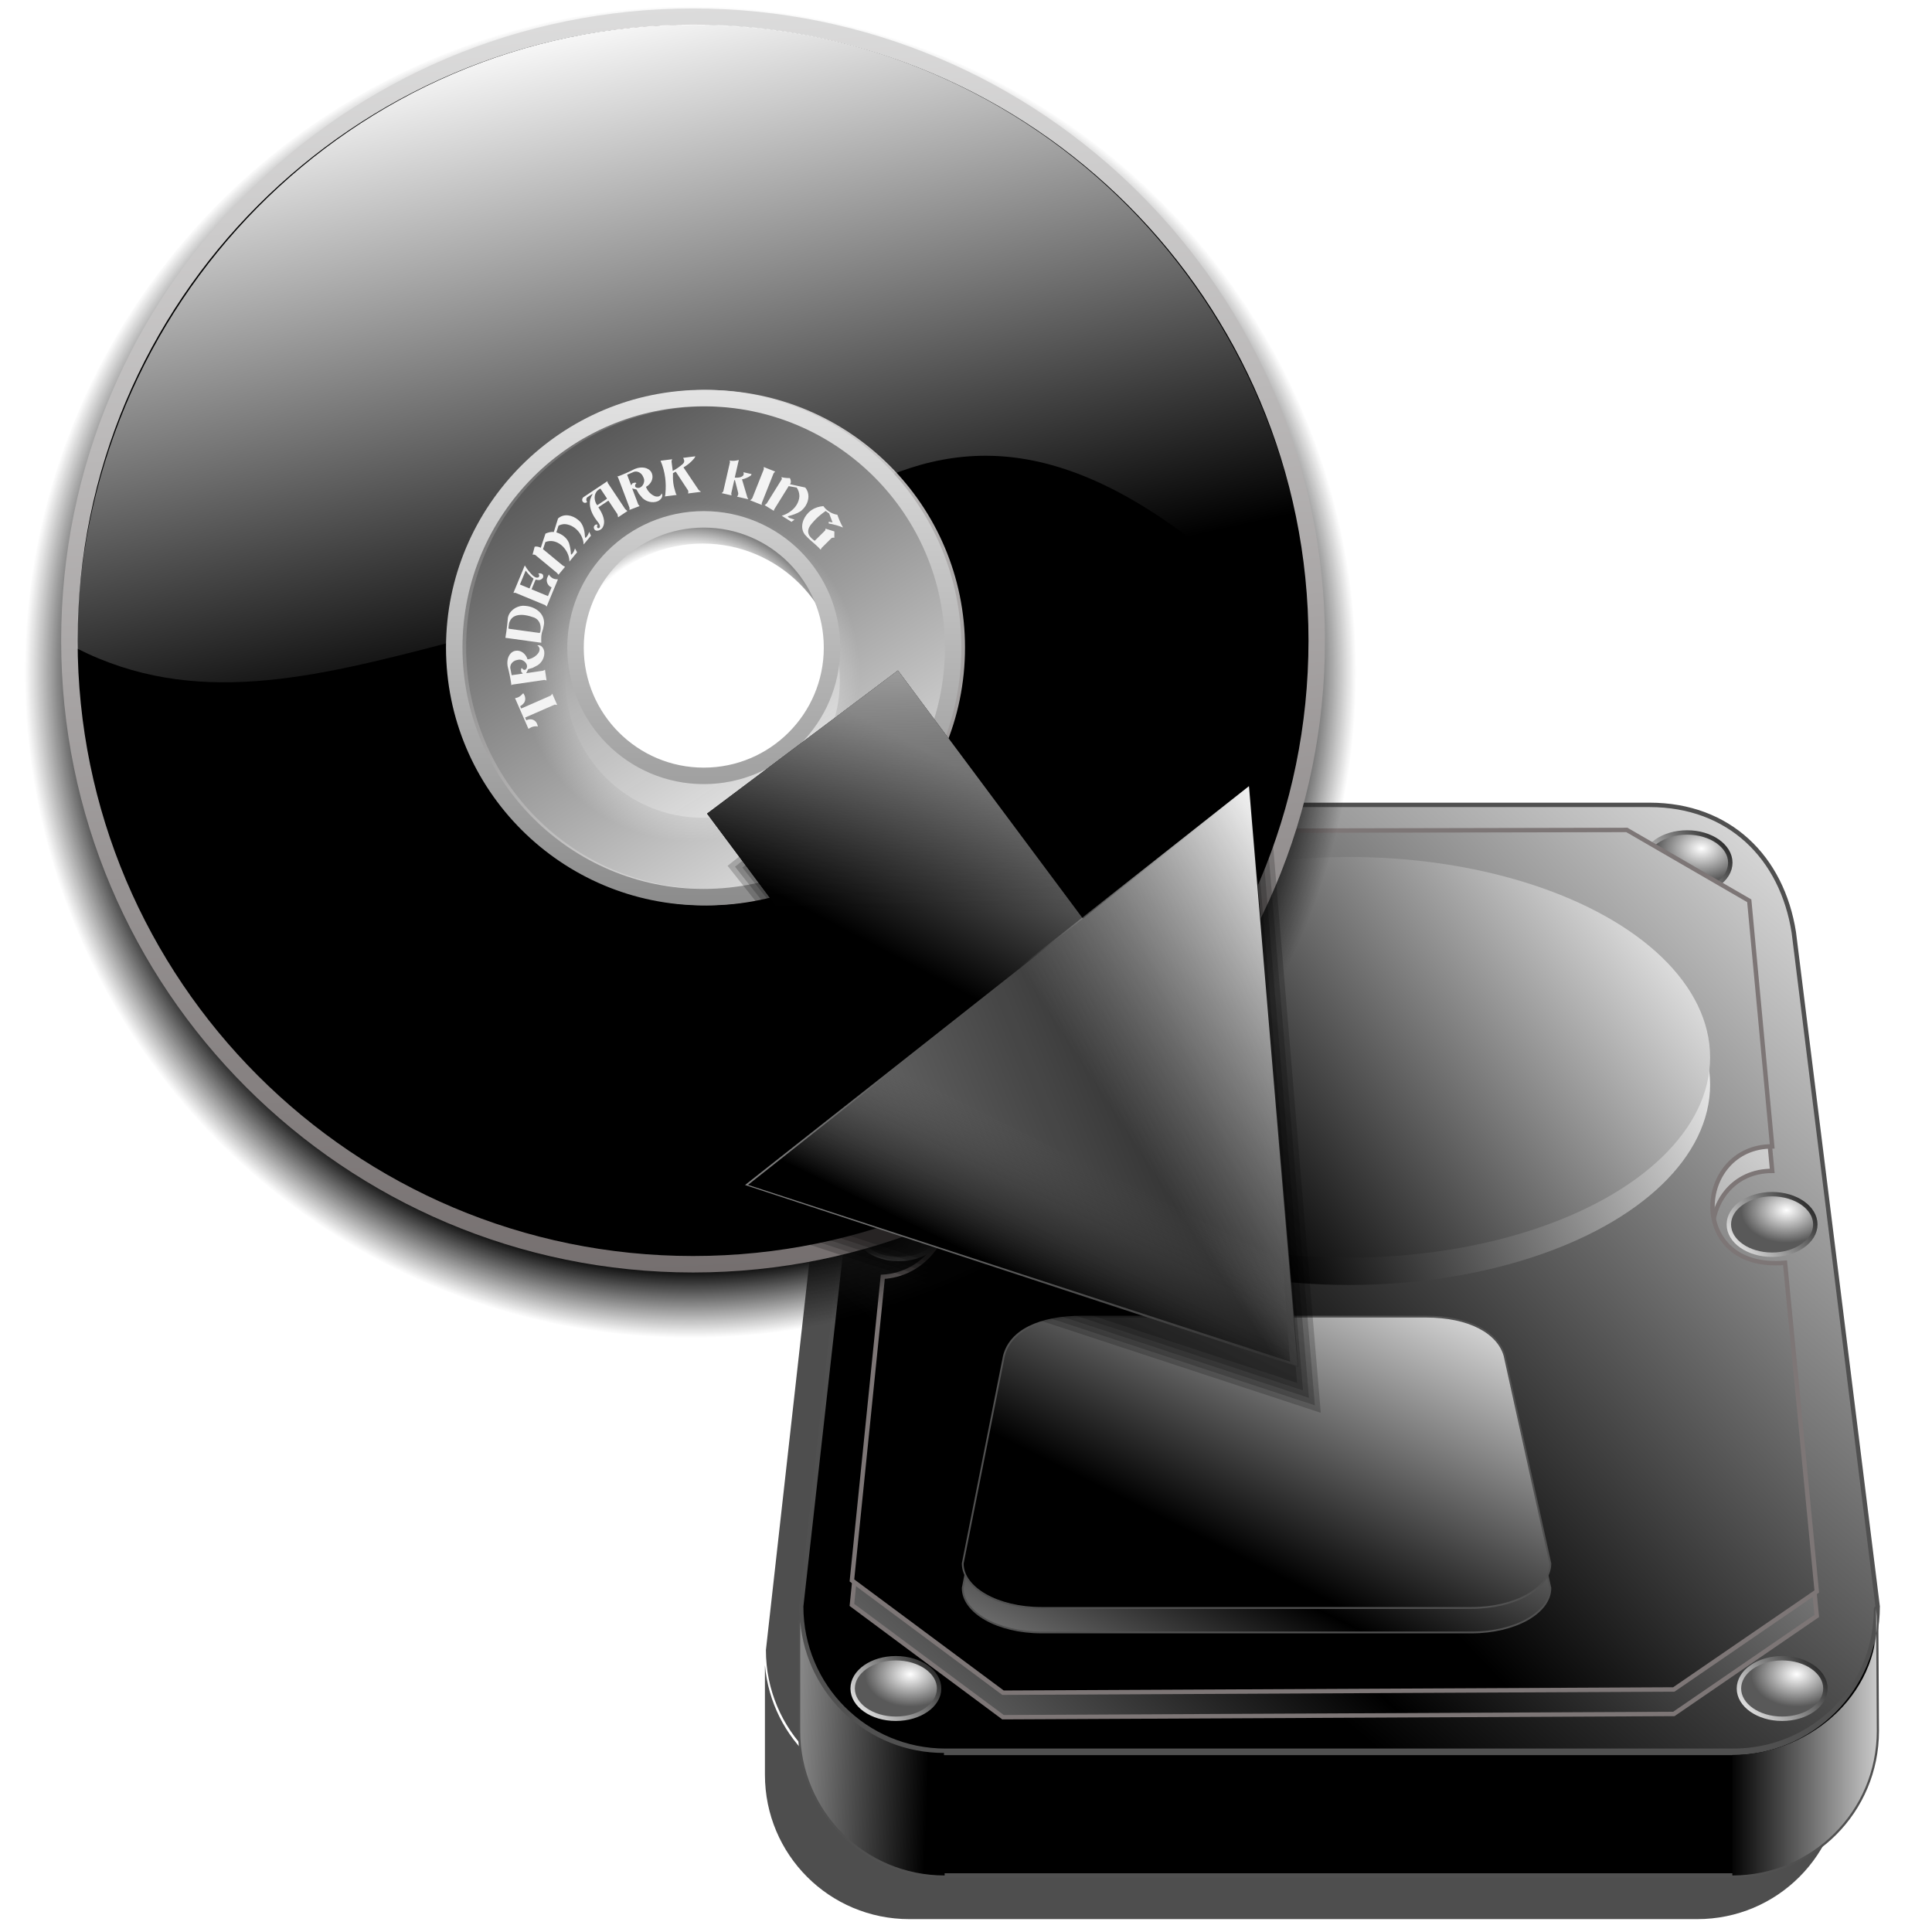 <?xml version="1.0" encoding="UTF-8" standalone="no"?>
<!-- Created with Inkscape (http://www.inkscape.org/) -->
<svg xmlns:dc="http://purl.org/dc/elements/1.1/" xmlns:cc="http://creativecommons.org/ns#" xmlns:rdf="http://www.w3.org/1999/02/22-rdf-syntax-ns#" xmlns:svg="http://www.w3.org/2000/svg" xmlns="http://www.w3.org/2000/svg" xmlns:xlink="http://www.w3.org/1999/xlink" xmlns:sodipodi="http://sodipodi.sourceforge.net/DTD/sodipodi-0.dtd" xmlns:inkscape="http://www.inkscape.org/namespaces/inkscape" width="255" height="255" viewBox="0 0 67.469 67.469" version="1.1" id="svg8" inkscape:version="0.92.5 (2060ec1f9f, 2020-04-08)" sodipodi:docname="dvdrip.svg">
 <defs id="defs2">
  <linearGradient id="linearGradient951">
   <stop id="stop947" stop-color="#050505" stop-opacity="0"/>
   <stop id="stop949" offset="1" stop-color="white" stop-opacity="1"/>
  </linearGradient>
  <clipPath clipPathUnits="userSpaceOnUse" id="clipPath2059">
   <path d="m -10.1,231.685 c 3.559,2.506 4.832,-0.585 2.965,-3.064 -3.182,-4.225 -6.444,-9.84 -12.355,-15.913 -2.595,-2.669 -11.861,-7.808 -11.861,-7.808 0,0 -0.115,-2.188 -0.099,-3.064 0.011,-0.582 -0.566,-0.564 -0.89,-0.297 -0.782,0.645 -2.471,2.57 -2.471,2.57 l -1.68,-0.099 -1.087,-1.581 c -0.297,-0.411 -0.636,-0.346 -0.89,0 -0.545,1.85 -0.879,3.885 -3.459,3.954 l 4.448,3.954 c 7.766,1.553 15.579,5.585 20.262,14.332 0,0 4.526,5.194 7.116,7.018 z" id="path2061" sodipodi:nodetypes="csscsscccccccs" inkscape:connector-curvature="0" stroke-dasharray="none" stroke-opacity="1" fill="#ffffff" fill-rule="evenodd" stroke="none" stroke-linejoin="miter" fill-opacity="1" stroke-linecap="butt" stroke-width="0.048" stroke-miterlimit="4"/>
  </clipPath>
  <clipPath id="clipPath2059-5" clipPathUnits="userSpaceOnUse">
   <path stroke-miterlimit="4" stroke-width="0.048" stroke-linecap="butt" fill-opacity="1" stroke-linejoin="miter" stroke="none" fill-rule="evenodd" fill="#ffffff" stroke-opacity="1" stroke-dasharray="none" inkscape:connector-curvature="0" sodipodi:nodetypes="csscsscccccccs" id="path2061-3" d="m -10.1,231.685 c 3.559,2.506 4.832,-0.585 2.965,-3.064 -3.182,-4.225 -6.444,-9.84 -12.355,-15.913 -2.595,-2.669 -11.861,-7.808 -11.861,-7.808 0,0 -0.115,-2.188 -0.099,-3.064 0.011,-0.582 -0.566,-0.564 -0.89,-0.297 -0.782,0.645 -2.471,2.57 -2.471,2.57 l -1.68,-0.099 -1.087,-1.581 c -0.297,-0.411 -0.636,-0.346 -0.89,0 -0.545,1.85 -0.879,3.885 -3.459,3.954 l 4.448,3.954 c 7.766,1.553 15.579,5.585 20.262,14.332 0,0 4.526,5.194 7.116,7.018 z"/>
  </clipPath>
  <clipPath id="clipPath">
   <path fill-opacity="0.95" stroke="none" fill="#1b1b1b" sodipodi:nodetypes="csssscc" inkscape:connector-curvature="0" id="rect5264" d="m -515.73,435.564 v 5.838 c 0,9.743 -7.844,17.587 -17.587,17.587 h -135.051 c -9.743,0 -17.587,-7.844 -17.587,-17.587 v -5.838 z"/>
  </clipPath>
  <clipPath clipPathUnits="userSpaceOnUse" id="clipPath2059-7">
   <path d="m -10.1,231.685 c 3.559,2.506 4.832,-0.585 2.965,-3.064 -3.182,-4.225 -6.444,-9.84 -12.355,-15.913 -2.595,-2.669 -11.861,-7.808 -11.861,-7.808 0,0 -0.115,-2.188 -0.099,-3.064 0.011,-0.582 -0.566,-0.564 -0.89,-0.297 -0.782,0.645 -2.471,2.57 -2.471,2.57 l -1.68,-0.099 -1.087,-1.581 c -0.297,-0.411 -0.636,-0.346 -0.89,0 -0.545,1.85 -0.879,3.885 -3.459,3.954 l 4.448,3.954 c 7.766,1.553 15.579,5.585 20.262,14.332 0,0 4.526,5.194 7.116,7.018 z" id="path2061-5" sodipodi:nodetypes="csscsscccccccs" inkscape:connector-curvature="0" stroke-dasharray="none" stroke-opacity="1" fill="#ffffff" fill-rule="evenodd" stroke="none" stroke-linejoin="miter" fill-opacity="1" stroke-linecap="butt" stroke-width="0.048" stroke-miterlimit="4"/>
  </clipPath>
  <clipPath clipPathUnits="userSpaceOnUse" id="clipPath1162">
   <path stroke-miterlimit="4" stroke-width="0.071" stroke-linecap="round" fill-opacity="0.347" stroke-linejoin="round" stroke="none" fill="#000000" stroke-opacity="1" stroke-dasharray="none" inkscape:connector-curvature="0" d="m -65.65,239.846 c -9.358,0 -16.952,7.594 -16.952,16.952 0,9.358 7.594,16.941 16.952,16.941 0.292,0 0.579,-0.008 0.868,-0.022 2.123,-0.108 4.148,-0.606 5.995,-1.424 l 2.67,3.971 c -0.226,0.495 -0.245,0.964 -0.011,1.313 l 15.673,23.326 c 0.495,0.737 1.944,0.632 3.248,-0.245 1.304,-0.876 1.964,-2.177 1.468,-2.914 L -51.423,274.417 c -0.233,-0.347 -0.683,-0.499 -1.224,-0.478 l -2.558,-3.804 c 3.96,-3.1 6.507,-7.92 6.507,-13.337 0,-9.358 -7.594,-16.952 -16.952,-16.952 z m 0,2.581 c 7.929,0 14.371,6.442 14.371,14.371 0,7.929 -6.442,14.36 -14.371,14.36 -7.929,0 -14.349,-6.431 -14.349,-14.36 0,-0.248 -0.001,-0.489 0.011,-0.734 0.384,-7.586 6.657,-13.637 14.338,-13.637 z" id="path1164"/>
  </clipPath>
  <linearGradient id="linearGradient3305">
   <stop stop-opacity="0.034" stop-color="#474747" id="stop3307"/>
   <stop stop-opacity="1" stop-color="#000000" offset="1" id="stop3309"/>
  </linearGradient>
  <linearGradient id="linearGradient2916">
   <stop stop-opacity="0" stop-color="#ffffff" id="stop2918"/>
   <stop stop-opacity="1" stop-color="white" offset="1" id="stop2920"/>
  </linearGradient>
  <linearGradient id="linearGradient2890">
   <stop stop-opacity="1" stop-color="#7d7d7d" id="stop2892"/>
   <stop stop-opacity="1" stop-color="#000000" id="stop2894" offset="1"/>
  </linearGradient>
  <linearGradient y2="5.863" x2="121.47" y1="101.01" x1="112.71" gradientTransform="matrix(1.215,0,0,1.215,-37.179,-1.566)" gradientUnits="userSpaceOnUse" id="linearGradient3297" xlink:href="#linearGradient2916" inkscape:collect="always"/>
  <linearGradient y2="150.47" x2="163.18" y1="113.22" x1="145.55" gradientTransform="matrix(1.215,0,0,1.215,-40.321,-0.357)" gradientUnits="userSpaceOnUse" id="linearGradient3300" xlink:href="#linearGradient3305" inkscape:collect="always"/>
  <linearGradient y2="5.863" x2="153.89" y1="209.34" x1="93.8" gradientTransform="matrix(1.215,0,0,1.215,-36.754,-1.566)" gradientUnits="userSpaceOnUse" id="linearGradient3303" xlink:href="#linearGradient2890" inkscape:collect="always"/>
  <linearGradient id="linearGradient2820">
   <stop stop-opacity="1" stop-color="#878787" id="stop2822"/>
   <stop stop-opacity="1" stop-color="#e6e6e6" offset="1" id="stop2824"/>
  </linearGradient>
  <linearGradient id="linearGradient3894">
   <stop stop-opacity="1" stop-color="#736d6d" id="stop3896"/>
   <stop stop-opacity="1" stop-color="#dedede" id="stop3898" offset="1"/>
  </linearGradient>
  <linearGradient id="linearGradient3939">
   <stop stop-opacity="1" stop-color="#0f0f0f" id="stop3941"/>
   <stop stop-opacity="0" stop-color="#0f0f0f" id="stop3951" offset="0.185"/>
   <stop stop-opacity="1" stop-color="#0f0f0f" id="stop3947" offset="0.254"/>
   <stop stop-opacity="1" stop-color="#0f0f0f" offset="0.9" id="stop3949"/>
   <stop stop-opacity="0" stop-color="#0f0f0f" offset="1" id="stop3943"/>
  </linearGradient>
  <linearGradient id="linearGradient3895">
   <stop stop-opacity="1" stop-color="white" id="stop3897"/>
   <stop stop-opacity="0" stop-color="#ffffff" offset="1" id="stop3899"/>
  </linearGradient>
  <linearGradient id="linearGradient3901">
   <stop stop-opacity="0.837" stop-color="#5a5a5a" id="stop3903"/>
   <stop stop-opacity="0.886" stop-color="#ffffff" id="stop3905" offset="1"/>
  </linearGradient>
  <radialGradient r="108.59" fy="139.38" fx="138.66" cy="139.38" cx="138.66" gradientTransform="matrix(0.23,0,0,0.23,-52.524,230.169)" gradientUnits="userSpaceOnUse" id="radialGradient5067" xlink:href="#linearGradient3939" inkscape:collect="always"/>
  <linearGradient y2="19.972" x2="124.07" y1="242.08" x1="136.17" gradientTransform="matrix(0.221,0,0,0.221,-49.68,232.03)" gradientUnits="userSpaceOnUse" id="linearGradient5069" xlink:href="#linearGradient3894" inkscape:collect="always"/>
  <linearGradient y2="128.8" x2="142.84" y1="21.894" x1="119.32" gradientTransform="matrix(0.218,0,0,0.221,-49.325,232.326)" gradientUnits="userSpaceOnUse" id="linearGradient5071" xlink:href="#linearGradient3895" inkscape:collect="always"/>
  <linearGradient y2="174.3" x2="155.73" y1="94.41" x1="104.51" gradientTransform="matrix(0.221,0,0,0.221,-49.947,232.163)" gradientUnits="userSpaceOnUse" id="linearGradient5073" xlink:href="#linearGradient3901" inkscape:collect="always"/>
  <linearGradient y2="84.73" x2="134.95" y1="180.35" x1="134.95" gradientTransform="matrix(0.221,0,0,0.221,-49.947,232.163)" gradientUnits="userSpaceOnUse" id="linearGradient5075" xlink:href="#linearGradient2820" inkscape:collect="always"/>
  <linearGradient y2="168.98" x2="110.64" y1="213.23" x1="93.62" gradientUnits="userSpaceOnUse" id="linearGradient5917" xlink:href="#linearGradient2890" inkscape:collect="always"/>
  <linearGradient y2="245.59" x2="29.655" y1="180.27" x1="103.73" gradientUnits="userSpaceOnUse" id="linearGradient5919" xlink:href="#linearGradient951" inkscape:collect="always"/>
  <linearGradient inkscape:collect="always" id="linearGradient3295">
   <stop id="stop3297" stop-color="#000000" stop-opacity="1"/>
   <stop offset="1" id="stop3299" stop-color="#cccccc" stop-opacity="1"/>
  </linearGradient>
  <linearGradient inkscape:collect="always" id="linearGradient3249">
   <stop id="stop3251" stop-color="#ffffff" stop-opacity="1"/>
   <stop offset="1" id="stop3253" stop-color="#595959" stop-opacity="1"/>
  </linearGradient>
  <linearGradient id="linearGradient3193" inkscape:collect="always">
   <stop id="stop3195" stop-color="#000000" stop-opacity="1"/>
   <stop id="stop3197" offset="1" stop-color="#000000" stop-opacity="0"/>
  </linearGradient>
  <linearGradient id="linearGradient3166">
   <stop id="stop3168" stop-color="#000000" stop-opacity="1"/>
   <stop id="stop3170" offset="1" stop-color="#ffffff" stop-opacity="1"/>
  </linearGradient>
  <linearGradient y2="-12.11" x2="247.23" y1="134.25" x1="95.42" gradientUnits="userSpaceOnUse" id="linearGradient3177" xlink:href="#linearGradient3166" inkscape:collect="always"/>
  <linearGradient spreadMethod="reflect" gradientUnits="userSpaceOnUse" y2="144.89" x2="174.18" y1="167.11" x1="86.6" id="linearGradient3191" xlink:href="#linearGradient3193" inkscape:collect="always"/>
  <linearGradient y2="9.595" x2="201.96" y1="143.91" x1="74.51" spreadMethod="reflect" gradientUnits="userSpaceOnUse" id="linearGradient3199" xlink:href="#linearGradient3166" inkscape:collect="always"/>
  <linearGradient gradientUnits="userSpaceOnUse" y2="-29.28" x2="234.9" y1="164.51" x1="70.839" id="linearGradient3207" xlink:href="#linearGradient3166" inkscape:collect="always"/>
  <linearGradient gradientUnits="userSpaceOnUse" y2="19.399" x2="212.59" y1="101.1" x1="107.34" id="linearGradient3217" xlink:href="#linearGradient3166" inkscape:collect="always"/>
  <linearGradient spreadMethod="reflect" y2="23.32" x2="212.26" y1="76.26" x1="106.36" gradientUnits="userSpaceOnUse" id="linearGradient3221" xlink:href="#linearGradient3166" inkscape:collect="always"/>
  <linearGradient gradientTransform="matrix(0.546,0,0,0.308,39.794,120.842)" y2="-29.28" x2="234.9" y1="146.05" x1="79.67" gradientUnits="userSpaceOnUse" id="linearGradient3225" xlink:href="#linearGradient3166" inkscape:collect="always"/>
  <linearGradient spreadMethod="reflect" y2="-29.28" x2="234.9" y1="144.99" x1="85.06" gradientTransform="matrix(0.546,0,0,0.308,39.794,126.398)" gradientUnits="userSpaceOnUse" id="linearGradient3229" xlink:href="#linearGradient3166" inkscape:collect="always"/>
  <linearGradient gradientUnits="userSpaceOnUse" y2="105.19" x2="216.49" y1="88.35" x1="237.1" id="linearGradient3239" xlink:href="#linearGradient3166" inkscape:collect="always"/>
  <radialGradient gradientUnits="userSpaceOnUse" gradientTransform="matrix(1,0,0,0.715,0,27.925)" r="10.304" fy="93.26" fx="230.07" cy="93.26" cx="230.07" id="radialGradient3247" xlink:href="#linearGradient3249" inkscape:collect="always"/>
  <radialGradient r="10.304" fy="93.26" fx="230.07" cy="93.26" cx="230.07" gradientTransform="matrix(1,0,0,0.715,0,27.925)" gradientUnits="userSpaceOnUse" id="radialGradient3257" xlink:href="#linearGradient3249" inkscape:collect="always"/>
  <radialGradient r="10.304" fy="93.26" fx="230.07" cy="93.26" cx="230.07" gradientTransform="matrix(1,0,0,0.715,0,27.925)" gradientUnits="userSpaceOnUse" id="radialGradient3263" xlink:href="#linearGradient3249" inkscape:collect="always"/>
  <radialGradient r="10.304" fy="93.26" fx="230.07" cy="93.26" cx="230.07" gradientTransform="matrix(1,0,0,0.715,0,27.925)" gradientUnits="userSpaceOnUse" id="radialGradient3269" xlink:href="#linearGradient3249" inkscape:collect="always"/>
  <radialGradient r="10.304" fy="93.26" fx="230.07" cy="93.26" cx="230.07" gradientTransform="matrix(1,0,0,0.715,0,27.925)" gradientUnits="userSpaceOnUse" id="radialGradient3275" xlink:href="#linearGradient3249" inkscape:collect="always"/>
  <radialGradient r="10.304" fy="93.26" fx="230.07" cy="93.26" cx="230.07" gradientTransform="matrix(1,0,0,0.715,0,27.925)" gradientUnits="userSpaceOnUse" id="radialGradient3281" xlink:href="#linearGradient3249" inkscape:collect="always"/>
  <linearGradient gradientUnits="userSpaceOnUse" y2="219.45" x2="251.37" y1="219.45" x1="217.46" id="linearGradient3293" xlink:href="#linearGradient3295" inkscape:collect="always"/>
  <linearGradient gradientUnits="userSpaceOnUse" y2="233.51" x2="-9.459" y1="235.26" x1="35.413" id="linearGradient3309" xlink:href="#linearGradient3295" inkscape:collect="always"/>
  <linearGradient inkscape:collect="always" xlink:href="#linearGradient3166" id="linearGradient1792" gradientUnits="userSpaceOnUse" x1="237.1" y1="88.35" x2="216.49" y2="105.19"/>
  <linearGradient inkscape:collect="always" xlink:href="#linearGradient3166" id="linearGradient1794" gradientUnits="userSpaceOnUse" x1="237.1" y1="88.35" x2="216.49" y2="105.19"/>
  <linearGradient inkscape:collect="always" xlink:href="#linearGradient3166" id="linearGradient1796" gradientUnits="userSpaceOnUse" x1="237.1" y1="88.35" x2="216.49" y2="105.19"/>
  <linearGradient inkscape:collect="always" xlink:href="#linearGradient3166" id="linearGradient1798" gradientUnits="userSpaceOnUse" x1="237.1" y1="88.35" x2="216.49" y2="105.19"/>
  <linearGradient inkscape:collect="always" xlink:href="#linearGradient3166" id="linearGradient1800" gradientUnits="userSpaceOnUse" x1="237.1" y1="88.35" x2="216.49" y2="105.19"/>
  <filter inkscape:collect="always" id="filter2140" x="-0.024" width="1.048" y="-0.024" height="1.048" color-interpolation-filters="sRGB">
   <feGaussianBlur inkscape:collect="always" stdDeviation="0.329" id="feGaussianBlur2142"/>
  </filter>
 </defs>
 <sodipodi:namedview id="base" pagecolor="#ff0000" bordercolor="#666666" borderopacity="1.0" inkscape:pageopacity="0" inkscape:pageshadow="2" inkscape:zoom="3.454902" inkscape:cx="127.5" inkscape:cy="127.5" inkscape:document-units="px" inkscape:current-layer="layer1" showgrid="false" inkscape:snap-to-guides="false" inkscape:snap-grids="false" inkscape:snap-others="false" inkscape:object-nodes="false" inkscape:snap-nodes="false" inkscape:snap-global="false" inkscape:window-width="1920" inkscape:window-height="1056" inkscape:window-x="0" inkscape:window-y="0" inkscape:window-maximized="1" units="px"/>
 <g inkscape:label="Layer 1" inkscape:groupmode="layer" id="layer1" transform="translate(0,-229.531)">
  <path d="m 38.274,263.851 c -2.448,0 -4.06,1.406 -4.419,3.905 l -2.309,20.63 c 0,2.448 1.971,4.418 4.419,4.418 h 24.113 c 1.507,0 2.831,-0.748 3.628,-1.893 -0.792,1.183 -2.141,1.96 -3.678,1.96 H 35.916 c -2.314,0 -4.2,-1.76 -4.4,-4.02 v 3.35 c 0,2.448 1.973,4.42 4.421,4.42 h 24.112 c 2.448,0 4.42,-1.972 4.42,-4.42 l -0.018,-3.213 c 0.027,-0.197 0.045,-0.397 0.045,-0.602 l -2.566,-20.63 c -0.359,-2.294 -1.971,-3.905 -4.419,-3.905 z" id="path2033" inkscape:connector-curvature="0" transform="matrix(1.141,0,0,1.141,-9.247,-41.894)" stroke-opacity="1" fill="#000000" filter="url(#filter2140)" stroke="none" stroke-linejoin="round" fill-opacity="0.694" stroke-linecap="round" stroke-width="0.135" stroke-miterlimit="4"/>
  <g id="g3311-5" transform="matrix(0.154,0,0,0.154,26.907,256.571)">
   <path inkscape:connector-curvature="0" sodipodi:nodetypes="ccccccccc" id="rect2384" d="M 56.805,6.933 H 199.321 c 18.135,0 30.073,11.938 32.735,28.933 l 19.011,152.827 c 0,18.135 -14.6,32.735 -32.735,32.735 H 39.695 c -18.135,0 -32.735,-14.6 -32.735,-32.735 L 24.071,35.866 C 26.732,17.35 38.67,6.933 56.805,6.933 Z" stroke-opacity="1" fill="url(#linearGradient3207)" stroke="#505050" stroke-linejoin="round" fill-opacity="1" stroke-linecap="round" stroke-width="1" stroke-miterlimit="4"/>
   <g id="g3179" transform="translate(0.654,4.902)" fill="url(#linearGradient3191)" fill-opacity="1">
    <path inkscape:connector-curvature="0" sodipodi:nodetypes="ccccccccccccc" id="path3181" d="m 35.403,31.136 26.852,-17.593 131.291,-0.272 27.751,16.068 5.202,55.692 c -17.609,-0.022 -19.455,28.372 2.914,26.389 l 7.19,74.537 -32.407,22.222 -152.124,0.735 -34.259,-25.463 6.999,-68.845 c 17.373,-1.044 21.384,-28.398 3.377,-27.914 z" stroke-opacity="1" fill="url(#linearGradient3199)" fill-rule="evenodd" stroke="#7d7676" stroke-linejoin="miter" fill-opacity="1" stroke-linecap="butt" stroke-width="1"/>
   </g>
   <ellipse ry="6.863" rx="9.804" cy="97.83" cx="226.8" id="path3273" transform="translate(-183.333,-77.778)" opacity="1" stroke-dasharray="none" stroke-opacity="1" fill="url(#radialGradient3275)" stroke="url(#linearGradient1792)" stroke-linejoin="round" fill-opacity="1" stroke-linecap="round" stroke-width="1" stroke-miterlimit="4"/>
   <ellipse ry="6.863" rx="9.804" cy="97.83" cx="226.8" transform="translate(-18.954,-77.778)" id="path3279" opacity="1" stroke-dasharray="none" stroke-opacity="1" fill="url(#radialGradient3281)" stroke="url(#linearGradient1794)" stroke-linejoin="round" fill-opacity="1" stroke-linecap="round" stroke-width="1" stroke-miterlimit="4"/>
   <g transform="translate(0.654,-0.654)" id="g3174">
    <path inkscape:connector-curvature="0" d="m 35.403,31.136 26.852,-17.593 131.291,-0.272 27.751,16.068 5.202,55.692 c -17.609,-0.022 -19.455,28.372 2.914,26.389 l 7.19,74.537 -32.407,22.222 -152.124,0.735 -34.259,-25.463 6.999,-68.845 c 17.373,-1.044 21.384,-28.398 3.377,-27.914 z" id="path2394" sodipodi:nodetypes="ccccccccccccc" stroke-opacity="1" fill="url(#linearGradient3177)" fill-rule="evenodd" stroke="#7d7676" stroke-linejoin="miter" fill-opacity="1" stroke-linecap="butt" stroke-width="1"/>
   </g>
   <path inkscape:connector-curvature="0" sodipodi:nodetypes="ccccccccc" id="path2389" d="m 250.711,189.204 c 1e-5,18.135 -14.615,32.719 -32.75,32.719 H 39.336 c -17.141,0 -31.112,-13.038 -32.594,-29.781 v 24.812 c 0,18.135 14.615,32.75 32.75,32.75 H 218.117 c 18.135,0 32.75,-14.615 32.75,-32.75 z" stroke-opacity="1" fill="#000000" stroke="#505050" stroke-linejoin="round" fill-opacity="1" stroke-linecap="round" stroke-width="1" stroke-miterlimit="4"/>
   <path inkscape:connector-curvature="0" d="m 250.711,189.204 c 2.009,18.135 -14.309,33.176 -32.598,33.176 l 0.004,27.324 c 18.135,0 32.75,-14.615 32.75,-32.75 z" id="path3285" sodipodi:nodetypes="ccccc" stroke-opacity="1" fill="url(#linearGradient3293)" stroke="none" stroke-linejoin="round" fill-opacity="1" stroke-linecap="round" stroke-width="1" stroke-miterlimit="4"/>
   <ellipse ry="45.42" rx="81.86" cy="73.32" cx="141.67" id="path3219" transform="translate(-10.458,-2.941)" opacity="1" stroke-dasharray="none" stroke-opacity="1" fill="url(#linearGradient3221)" stroke="none" stroke-linejoin="round" fill-opacity="1" stroke-linecap="round" stroke-width="1" stroke-miterlimit="4"/>
   <ellipse ry="45.42" rx="81.86" cy="73.32" cx="141.67" transform="translate(-10.458,-9.15)" id="path3209" opacity="1" stroke-dasharray="none" stroke-opacity="1" fill="url(#linearGradient3217)" stroke="none" stroke-linejoin="round" fill-opacity="1" stroke-linecap="round" stroke-width="1" stroke-miterlimit="4"/>
   <path inkscape:connector-curvature="0" sodipodi:nodetypes="ccccccccc" id="path3227" d="M 70.804,128.533 H 148.603 c 9.9,0 16.417,3.677 17.87,8.911 l 10.378,47.071 c 0,5.586 -7.97,10.082 -17.87,10.082 H 61.463 c -9.9,0 -17.87,-4.497 -17.87,-10.082 l 9.341,-47.071 c 1.453,-5.703 7.97,-8.911 17.87,-8.911 z" stroke-opacity="1" fill="url(#linearGradient3229)" stroke="#505050" stroke-linejoin="round" fill-opacity="1" stroke-linecap="round" stroke-width="0.41" stroke-miterlimit="4"/>
   <path inkscape:connector-curvature="0" d="M 70.804,122.978 H 148.603 c 9.9,0 16.417,3.677 17.87,8.911 l 10.378,47.071 c 0,5.586 -7.97,10.082 -17.87,10.082 H 61.463 c -9.9,0 -17.87,-4.497 -17.87,-10.082 l 9.341,-47.071 c 1.453,-5.703 7.97,-8.911 17.87,-8.911 z" id="path3223" sodipodi:nodetypes="ccccccccc" stroke-opacity="1" fill="url(#linearGradient3225)" stroke="#505050" stroke-linejoin="round" fill-opacity="1" stroke-linecap="round" stroke-width="0.41" stroke-miterlimit="4"/>
   <ellipse ry="6.863" rx="9.804" cy="97.83" cx="226.8" transform="translate(0.327,4.248)" id="path3231" opacity="1" stroke-dasharray="none" stroke-opacity="1" fill="url(#radialGradient3247)" stroke="url(#linearGradient1796)" stroke-linejoin="round" fill-opacity="1" stroke-linecap="round" stroke-width="1" stroke-miterlimit="4"/>
   <ellipse ry="6.863" rx="9.804" cy="97.83" cx="226.8" id="path3255" transform="translate(-197.712,5.229)" opacity="1" stroke-dasharray="none" stroke-opacity="1" fill="url(#radialGradient3257)" stroke="url(#linearGradient1798)" stroke-linejoin="round" fill-opacity="1" stroke-linecap="round" stroke-width="1" stroke-miterlimit="4"/>
   <ellipse ry="6.863" rx="9.804" cy="97.83" cx="226.8" id="path3261" transform="translate(2.614,109.477)" opacity="1" stroke-dasharray="none" stroke-opacity="1" fill="url(#radialGradient3263)" stroke="url(#linearGradient1800)" stroke-linejoin="round" fill-opacity="1" stroke-linecap="round" stroke-width="1" stroke-miterlimit="4"/>
   <ellipse ry="6.863" rx="9.804" cy="97.83" cx="226.8" transform="translate(-198.366,109.477)" id="path3267" opacity="1" stroke-dasharray="none" stroke-opacity="1" fill="url(#radialGradient3269)" stroke="url(#linearGradient3239)" stroke-linejoin="round" fill-opacity="1" stroke-linecap="round" stroke-width="1" stroke-miterlimit="4"/>
   <path inkscape:connector-curvature="0" d="m 39.336,221.922 c -17.141,0 -31.112,-13.038 -32.594,-29.781 v 24.812 c 0,18.135 14.615,32.75 32.75,32.75 z" id="path3301" sodipodi:nodetypes="ccccc" stroke-opacity="1" fill="url(#linearGradient3309)" stroke="none" stroke-linejoin="round" fill-opacity="1" stroke-linecap="round" stroke-width="1" stroke-miterlimit="4"/>
  </g>
  <g id="g1965" transform="matrix(0.931,0,0,0.931,43.321,8.87)">
   <path inkscape:connector-curvature="0" stroke-miterlimit="4" sodipodi:nodetypes="csssccsssc" id="path3908" d="m -20.6,237.258 c -13.801,0 -25.002,11.208 -25.002,25.009 0,13.801 11.2,25.002 25.002,25.002 13.801,0 25.002,-11.2 25.002,-25.002 0,-13.801 -11.2,-25.009 -25.002,-25.009 z m 0.428,20.147 c 2.839,0 5.142,2.303 5.142,5.142 0,2.839 -2.303,5.142 -5.142,5.142 -2.839,0 -5.142,-2.303 -5.142,-5.142 2e-6,-2.839 2.303,-5.142 5.142,-5.142 z" stroke-dasharray="none" stroke-opacity="1" fill="url(#radialGradient5067)" stroke="none" stroke-linejoin="round" fill-opacity="1" stroke-linecap="round" stroke-width="0.592" stroke-dashoffset="0"/>
   <path inkscape:connector-curvature="0" stroke-miterlimit="4" id="path1873" d="m -20.535,237.642 c -12.914,0 -23.394,10.487 -23.394,23.401 0,12.914 10.48,23.394 23.394,23.394 12.914,0 23.394,-10.48 23.394,-23.394 0,-12.914 -10.48,-23.401 -23.394,-23.401 z m 0.532,14.31 c 5.166,0 9.36,4.188 9.36,9.354 -2e-6,5.166 -4.195,9.36 -9.36,9.36 -5.166,0 -9.354,-4.195 -9.354,-9.36 0,-5.166 4.188,-9.354 9.354,-9.354 z" stroke-dasharray="none" stroke-opacity="1" fill="#000000" stroke="url(#linearGradient5069)" stroke-linejoin="round" fill-opacity="1" stroke-linecap="round" stroke-width="0.618" stroke-dashoffset="0"/>
   <path inkscape:connector-curvature="0" stroke-miterlimit="4" sodipodi:nodetypes="cccsccc" id="path2796" d="m -20.522,237.938 c -12.762,0 -23.125,10.487 -23.125,23.401 4.376,2.217 8.825,1.127 13.971,-0.221 2e-6,-5.166 4.243,-9.36 9.468,-9.36 2.792,0 5.298,1.197 7.031,3.099 4.128,-1.68 8.801,-0.928 15.773,6.482 0,-12.914 -10.356,-23.401 -23.118,-23.401 z" stroke-opacity="1" fill="url(#linearGradient5071)" stroke="none" stroke-linejoin="round" fill-opacity="1" stroke-linecap="round" stroke-width="0.592" stroke-dashoffset="0"/>
   <path inkscape:connector-curvature="0" stroke-miterlimit="4" id="path2807" d="m -20.133,251.947 c -5.166,0 -9.36,4.195 -9.36,9.36 0,5.166 4.195,9.36 9.36,9.36 5.166,0 9.354,-4.195 9.354,-9.36 0,-5.166 -4.188,-9.36 -9.354,-9.36 z m 0,4.549 c 2.657,0 4.811,2.155 4.811,4.811 -2e-6,2.657 -2.155,4.811 -4.811,4.811 -2.657,0 -4.811,-2.155 -4.811,-4.811 0,-2.657 2.155,-4.811 4.811,-4.811 z" stroke-dasharray="none" stroke-opacity="1" fill="url(#linearGradient5073)" stroke="url(#linearGradient5075)" stroke-linejoin="round" fill-opacity="1" stroke-linecap="round" stroke-width="0.618" stroke-dashoffset="0"/>
   <path inkscape:connector-curvature="0" font-variant="normal" font-size="9" font-stretch="normal" font-weight="bold" line-height="100%" font-style="normal" text-align="start" sodipodi:nodetypes="cscsscccccccccsscsccccccccccccccccccssssssccccsssssscsccscccccsccscccsccccsscscccccccccsccccsccccsssssssssssccccccccccccccccccsccccscccscccscccscccsccccsssssccccsccssscsssssccccccccccccsccccccccccccccccccccccssssssccccsssssscsccscccccscccssccccccccsccssccccccccccccccscccccccsccccccsccccccccscccccccccsscccccccsccsccscssccccccccssssccccccc" id="text2832" d="m -26.71,264.353 c 0.033,-0.019 0.074,-0.043 0.109,-0.059 0.077,-0.033 0.164,-0.048 0.246,-0.027 -0.011,-0.034 -0.02,-0.076 -0.035,-0.11 -0.006,-0.015 -0.017,-0.029 -0.024,-0.044 -0.085,-0.121 -0.228,-0.145 -0.354,-0.09 l -0.022,0.01 -0.045,-0.102 1.109,-0.485 c 0.028,6.4e-4 0.063,0.005 0.094,0.011 l -0.184,-0.421 c -0.018,0.023 -0.037,0.053 -0.058,0.071 l -1.109,0.485 -0.038,-0.087 c 0.037,-0.018 0.075,-0.048 0.108,-0.082 0.098,-0.093 0.101,-0.22 0.053,-0.331 -0.01,-0.024 -0.031,-0.051 -0.045,-0.074 -0.061,0.064 -0.122,0.123 -0.193,0.154 -0.031,0.013 -0.076,0.025 -0.115,0.031 l 0.503,1.151 m -0.778,-2.334 c 0.058,0.219 0.102,0.439 0.135,0.661 l -0.002,0.038 0.039,-0.024 1.206,-0.176 0.079,0.019 -0.059,-0.401 -0.071,0.036 -0.633,0.093 0.073,-0.149 0.171,-0.051 0.19,-0.1 c 0.168,-0.113 0.271,-0.321 0.241,-0.523 -0.02,-0.112 -0.108,-0.241 -0.23,-0.224 l -0.016,0.002 -0.004,0.015 c 0.007,0.007 0.019,0.009 0.028,0.016 0.021,0.023 0.043,0.062 0.048,0.095 0.006,0.043 -0.008,0.098 -0.03,0.139 -0.084,0.137 -0.249,0.237 -0.408,0.261 -0.004,6.4e-4 -0.012,-0.002 -0.014,-0.002 -0.057,-0.195 -0.238,-0.351 -0.441,-0.321 -0.02,0.003 -0.041,0.01 -0.058,0.013 -0.21,0.077 -0.281,0.328 -0.251,0.537 l 0.007,0.047 m 0.096,0.038 c -0.005,-0.13 0.09,-0.236 0.209,-0.276 0.029,-0.008 0.066,-0.018 0.095,-0.022 0.02,-0.003 0.042,-0.002 0.056,-0.004 0.119,0.005 0.251,0.108 0.268,0.226 0.005,0.033 -0.003,0.077 -0.022,0.114 -0.015,0.024 -0.038,0.042 -0.062,0.045 -0.035,0.005 -0.086,-0.024 -0.105,-0.071 -0.013,0.006 -0.023,0.023 -0.031,0.035 -0.004,0.025 -0.004,0.055 -8.67e-4,0.076 l 0.005,0.037 c 0.014,0.012 0.027,0.03 0.044,0.038 5.71e-4,0.004 0.011,0.018 0.011,0.022 l -0.004,0.003 -0.411,0.06 -0.054,-0.283 m -0.089,-1.854 c -0.014,0.163 -0.031,0.327 -0.054,0.49 -0.011,0.079 -0.027,0.167 -0.038,0.244 l 1.347,0.186 c -0.003,-0.095 -0.007,-0.194 0.006,-0.29 0.004,-0.026 0.013,-0.062 0.016,-0.088 0.034,-0.09 0.06,-0.188 0.073,-0.281 l 0.01,-0.073 c 0.008,-0.366 -0.307,-0.598 -0.642,-0.645 -0.047,-0.007 -0.107,-0.011 -0.157,-0.012 -0.263,0.018 -0.517,0.198 -0.562,0.468 m 0.024,0.361 0.023,-0.165 c 0.011,-0.053 0.034,-0.098 0.062,-0.144 0.114,-0.169 0.33,-0.195 0.529,-0.168 0.126,0.017 0.257,0.058 0.354,0.093 0.197,0.082 0.263,0.287 0.236,0.484 -0.003,0.022 -0.01,0.047 -0.013,0.064 l -0.022,0.029 -1.162,-0.16 c -0.003,-0.008 -0.005,-0.025 -0.007,-0.033 m 0.187,-1.312 0.074,-0.002 1.121,0.464 0.051,0.053 0.423,-1.021 c -0.055,-0.001 -0.117,-0.008 -0.167,-0.028 -0.068,-0.028 -0.132,-0.082 -0.171,-0.153 l -0.008,0.01 c -0.015,0.026 -0.035,0.063 -0.048,0.094 l -0.014,0.035 c -0.041,0.131 0.033,0.285 0.161,0.338 0.004,10e-4 0.009,-6.4e-4 0.011,1.3e-4 l -0.138,0.332 -0.615,-0.255 0.151,-0.364 c 0.053,0.013 0.106,0.02 0.16,0.013 0.051,-0.015 0.102,-0.05 0.12,-0.092 0.011,-0.028 0.009,-0.068 -0.006,-0.106 -0.012,-0.018 -0.034,-0.031 -0.053,-0.039 -0.037,-0.015 -0.086,-0.016 -0.125,-10e-6 0.004,10e-4 0.009,0.008 0.013,0.01 0.011,0.009 0.021,0.026 0.026,0.041 5.08e-4,0.02 0.003,0.044 -0.003,0.059 -0.004,0.009 -0.017,0.021 -0.025,0.03 -0.039,0.016 -0.078,0.011 -0.113,-0.004 -0.033,-0.014 -0.072,-0.04 -0.098,-0.064 -0.115,-0.112 -0.22,-0.242 -0.301,-0.381 l -0.426,1.029 m 0.243,-0.312 0.217,-0.524 c 0.08,0.119 0.18,0.221 0.295,0.305 l -0.152,0.367 -0.36,-0.149 m 0.96,-1.913 -0.177,0.535 c -0.068,-0.033 -0.157,-0.063 -0.231,-0.036 l -0.078,0.294 c 0.033,-0.006 0.065,-0.003 0.098,0.009 l 0.813,0.673 0.062,0.072 0.246,-0.297 -0.083,-0.046 -0.744,-0.616 0.089,-0.267 c 0.218,-0.086 0.434,-0.02 0.6,0.117 0.178,0.147 0.302,0.387 0.302,0.614 l 0.287,-0.346 -0.08,-0.149 -0.002,0.009 c -0.018,0.068 -0.047,0.132 -0.09,0.184 -0.01,0.012 -0.026,0.028 -0.037,0.042 l -0.021,-0.012 c -0.007,-0.145 -0.031,-0.289 -0.075,-0.426 -0.04,-0.098 -0.106,-0.181 -0.184,-0.245 -0.081,-0.067 -0.183,-0.118 -0.288,-0.151 l 0.08,-0.249 c 0.057,-0.035 0.139,-0.055 0.205,-0.06 0.157,-0.002 0.314,0.066 0.435,0.167 0.176,0.146 0.297,0.377 0.303,0.597 l 0.275,-0.332 -0.069,-0.145 c -0.015,0.065 -0.052,0.138 -0.095,0.19 -0.009,0.011 -0.025,0.024 -0.033,0.034 l -0.025,-0.01 c -0.014,-0.21 -0.042,-0.42 -0.18,-0.587 -0.025,-0.023 -0.054,-0.053 -0.082,-0.076 -0.211,-0.175 -0.529,-0.25 -0.752,-0.049 l -0.158,0.506 c -0.107,-0.011 -0.213,0.017 -0.309,0.059 m 1.409,-1.357 c -0.011,0.012 -0.015,0.024 -0.024,0.04 -0.021,0.036 -0.013,0.088 0.005,0.116 0.032,0.048 0.095,0.068 0.152,0.03 0.005,-0.003 0.013,-0.013 0.019,-0.018 -0.002,-0.003 -0.01,-0.008 -0.011,-0.009 -0.032,-0.048 -0.029,-0.112 0.007,-0.158 l 0.197,-0.131 0.009,0.006 c -0.036,0.06 -0.066,0.135 -0.088,0.202 -0.054,0.249 0.045,0.498 0.182,0.703 0.037,0.056 0.082,0.112 0.121,0.163 l 0.017,0.025 c 0.029,0.043 0.052,0.097 0.044,0.145 -0.009,0.015 -0.018,0.026 -0.031,0.035 -0.027,0.013 -0.052,0.008 -0.065,-0.012 -0.019,-0.028 -0.017,-0.087 0.01,-0.11 -0.028,-0.017 -0.065,-0.012 -0.09,0.005 -0.017,0.011 -0.034,0.032 -0.044,0.049 -0.007,0.019 -0.014,0.04 -0.009,0.061 0.003,0.019 0.015,0.047 0.024,0.061 0.047,0.071 0.159,0.052 0.235,0.001 0.018,-0.012 0.037,-0.03 0.05,-0.043 0.176,-0.244 0.01,-0.566 -0.136,-0.784 l 0.003,-0.009 0.371,-0.247 0.339,0.508 0.025,0.117 0.349,-0.233 -0.085,-0.077 -0.655,-0.983 -0.011,-0.06 -0.91,0.607 m 0.548,-0.265 c 0.013,-0.013 0.029,-0.024 0.044,-0.034 0.017,-0.011 0.038,-0.025 0.055,-0.032 l 0.247,0.371 -0.009,0.018 -0.346,0.23 -0.023,-0.006 c -0.11,-0.165 -0.125,-0.406 0.032,-0.547 m 1.384,-0.799 c -0.201,0.104 -0.407,0.194 -0.617,0.274 l -0.038,0.006 0.032,0.033 0.431,1.14 -0.001,0.081 0.379,-0.144 -0.051,-0.061 -0.227,-0.599 0.161,0.039 0.087,0.156 0.139,0.164 c 0.147,0.14 0.372,0.195 0.563,0.123 0.105,-0.044 0.213,-0.157 0.169,-0.272 l -0.006,-0.015 -0.015,-6.6e-4 c -0.005,0.008 -0.005,0.021 -0.009,0.031 -0.018,0.026 -0.051,0.056 -0.083,0.068 -0.041,0.015 -0.097,0.013 -0.142,6.8e-4 -0.152,-0.053 -0.285,-0.192 -0.342,-0.342 -0.002,-0.004 -4.23e-4,-0.013 -0.001,-0.014 0.178,-0.097 0.292,-0.308 0.219,-0.5 -0.007,-0.019 -0.018,-0.038 -0.025,-0.054 -0.12,-0.188 -0.381,-0.204 -0.578,-0.13 l -0.045,0.017 m -0.017,0.102 c 0.126,-0.033 0.25,0.037 0.314,0.145 0.014,0.026 0.031,0.06 0.042,0.088 0.007,0.019 0.011,0.041 0.016,0.053 0.021,0.117 -0.052,0.268 -0.163,0.31 -0.032,0.012 -0.076,0.014 -0.116,0.003 -0.027,-0.009 -0.049,-0.028 -0.057,-0.051 -0.013,-0.034 0.005,-0.089 0.047,-0.118 -0.009,-0.012 -0.028,-0.017 -0.041,-0.023 -0.025,0.001 -0.054,0.008 -0.075,0.016 l -0.035,0.013 c -0.009,0.016 -0.024,0.032 -0.028,0.051 -0.004,0.001 -0.016,0.015 -0.019,0.016 l -0.003,-0.003 -0.147,-0.389 0.265,-0.113 m 0.989,-0.411 c 0.088,0.203 0.146,0.422 0.174,0.643 0.025,0.193 0.026,0.392 0.007,0.586 8.47e-4,0.038 -0.007,0.073 -0.02,0.109 l 0.442,-0.056 c -0.02,-0.028 -0.034,-0.06 -0.042,-0.093 -0.037,-0.119 -0.069,-0.24 -0.084,-0.362 -0.015,-0.116 -0.015,-0.245 -0.012,-0.361 l 0.105,-0.056 0.466,0.71 0.004,0.03 c 0.004,0.028 -0.001,0.054 -0.01,0.077 l 0.487,-0.062 c -0.028,-0.018 -0.057,-0.041 -0.085,-0.065 l -0.572,-0.851 c 0.155,-0.088 0.287,-0.199 0.402,-0.338 0.015,-0.02 0.036,-0.051 0.042,-0.078 l -0.456,0.058 c 0.018,0.032 0.036,0.076 0.039,0.105 0.005,0.043 -0.011,0.088 -0.056,0.127 -0.115,0.101 -0.24,0.189 -0.374,0.258 l -0.045,-0.349 c 1.68e-4,-0.03 0.01,-0.061 0.023,-0.089 l -0.436,0.056 m 2.936,-0.03 c -0.112,0.035 -0.23,0.043 -0.348,0.022 0.008,0.018 0.015,0.034 0.019,0.051 l -0.253,1.107 c -0.014,0.027 -0.038,0.049 -0.064,0.065 l 0.376,0.086 c -0.011,-0.025 -0.014,-0.056 -0.012,-0.082 l 0.112,-0.49 0.026,0.002 0.121,0.478 c 0.004,0.019 0.003,0.041 -0.002,0.061 -0.006,0.025 -0.021,0.056 -0.042,0.078 l 0.424,0.097 -0.038,-0.074 -0.199,-0.672 c 0.113,-0.023 0.224,-0.071 0.323,-0.136 0.017,-0.021 0.032,-0.04 0.036,-0.061 l -0.306,-0.07 c 0.011,0.025 0.014,0.056 0.008,0.081 -0.003,0.012 -0.007,0.023 -0.009,0.033 -0.071,0.088 -0.218,0.097 -0.324,0.087 l 0.152,-0.663 m 0.933,0.265 c 0.005,0.025 0.008,0.061 0.002,0.091 l -0.43,1.081 c -0.002,0.004 -0.008,0.01 -0.01,0.013 -0.017,0.025 -0.042,0.047 -0.072,0.063 l 0.438,0.174 -0.003,-0.061 0.446,-1.123 c 0.018,-0.023 0.038,-0.047 0.062,-0.065 l -0.434,-0.173 m 1.562,0.771 -0.578,-0.125 c 0.004,-0.007 0.016,-0.018 0.02,-0.025 0.035,-0.056 0.008,-0.156 -0.022,-0.206 -0.109,0.002 -0.214,-0.006 -0.316,-0.035 0.009,0.024 0.014,0.049 0.017,0.074 l -0.567,0.912 c -0.025,0.025 -0.053,0.047 -0.08,0.065 l 0.343,0.213 c 0.006,-0.017 0.014,-0.041 0.02,-0.058 l 0.539,-0.868 0.301,0.054 c 0.065,0.094 0.101,0.206 0.101,0.32 -0.004,0.119 -0.047,0.238 -0.107,0.334 -0.121,0.194 -0.336,0.337 -0.555,0.404 l 0.366,0.228 0.113,-0.084 -0.186,-0.062 -0.064,-0.044 0.008,-0.021 c 0.164,-0.045 0.327,-0.094 0.473,-0.188 0.07,-0.057 0.137,-0.126 0.186,-0.205 0.129,-0.208 0.157,-0.476 -0.014,-0.683 m 1.205,1.02 c -0.163,-0.02 -0.333,-0.113 -0.452,-0.233 -0.025,-0.025 -0.049,-0.061 -0.073,-0.09 -0.162,0.012 -0.312,0.058 -0.448,0.15 -0.032,0.027 -0.075,0.057 -0.107,0.089 -0.215,0.213 -0.336,0.554 -0.147,0.82 0.035,0.038 0.07,0.079 0.106,0.116 0.129,0.13 0.284,0.245 0.412,0.373 0.027,0.027 0.055,0.061 0.081,0.087 0.013,-0.024 0.024,-0.049 0.038,-0.069 l 0.371,-0.368 c 0.034,-0.014 0.066,-0.024 0.104,-0.008 l 0.003,-0.24 -0.334,-0.106 c -0.002,0.027 -2.12e-4,0.053 -0.017,0.073 l -0.388,0.385 c -0.042,-0.031 -0.09,-0.068 -0.126,-0.105 -0.027,-0.027 -0.056,-0.062 -0.077,-0.095 -0.098,-0.172 -0.011,-0.336 0.116,-0.473 0.045,-0.05 0.09,-0.104 0.138,-0.151 0.107,-0.106 0.234,-0.207 0.361,-0.296 l 0.132,0.096 0.126,0.334 -0.143,-0.026 -0.003,0.065 c 0.183,0.032 0.368,0.08 0.539,0.152 -0.086,-0.152 -0.156,-0.313 -0.213,-0.48" stroke-opacity="1" font-family="Becker" fill="#f3f3f3" text-anchor="start" stroke="none" stroke-linejoin="miter" fill-opacity="1" stroke-linecap="butt" stroke-width="0.212" writing-mode="lr-tb"/>
  </g>
  <g id="g2031" transform="matrix(0.868,0,0,0.868,50.976,29.997)">
   <path inkscape:connector-curvature="0" id="rect1967" d="m -21.93,258.747 -7.525,5.964 7.764,9.795 -6.19,4.882 22.29,7.33 -1.962,-23.363 -6.599,5.205 z" opacity="1" stroke-dasharray="none" stroke-opacity="1" fill="#000000" stroke="none" stroke-linejoin="round" fill-opacity="0.207" stroke-linecap="round" stroke-width="0.309" stroke-miterlimit="4"/>
   <path inkscape:connector-curvature="0" id="path2010" d="m -29.158,264.746 c 2.544,3.21 5.089,6.419 7.633,9.629 -0.663,1.154 -2.196,1.82 -3.193,2.787 -0.553,0.721 -2.985,1.773 -2.319,2.279 7.07,2.326 14.139,4.651 21.209,6.977 -0.634,-7.551 -1.268,-15.102 -1.902,-22.652 -2.097,1.653 -4.194,3.306 -6.291,4.959 -1.155,-0.662 -1.826,-2.192 -2.795,-3.187 -1.716,-2.165 -3.432,-4.33 -5.148,-6.495 -2.398,1.901 -4.796,3.802 -7.193,5.703 z" opacity="1" stroke-dasharray="none" stroke-opacity="1" fill="#000000" stroke="none" stroke-linejoin="round" fill-opacity="0.207" stroke-linecap="round" stroke-width="0.309" stroke-miterlimit="4"/>
   <path inkscape:connector-curvature="0" id="path2014" d="m -28.861,264.781 c 2.501,3.154 5.001,6.309 7.502,9.463 -0.47,1.599 -2.499,2.121 -3.518,3.373 -0.63,0.587 -1.621,0.902 -2.047,1.639 6.952,2.287 13.905,4.574 20.857,6.861 -0.614,-7.314 -1.228,-14.628 -1.842,-21.941 -2.093,1.53 -4.047,3.429 -6.227,4.727 -1.689,-1.229 -2.594,-3.237 -4.031,-4.727 -1.278,-1.612 -2.556,-3.224 -3.834,-4.835 -2.287,1.814 -4.574,3.628 -6.861,5.441 z" opacity="1" stroke-dasharray="none" stroke-opacity="1" fill="#000000" stroke="none" stroke-linejoin="round" fill-opacity="0.207" stroke-linecap="round" stroke-width="0.309" stroke-miterlimit="4"/>
   <path inkscape:connector-curvature="0" id="path2018" d="m -28.564,264.816 c 2.435,3.181 5.127,6.249 7.404,9.5 -0.683,1.832 -2.801,2.412 -4.021,3.805 -0.389,0.336 -2.093,1.039 -0.802,1.222 6.559,2.158 13.119,4.316 19.678,6.473 -0.594,-7.08 -1.189,-14.16 -1.783,-21.24 -2.071,1.452 -3.873,3.507 -6.176,4.494 -2.112,-1.748 -3.398,-4.258 -5.252,-6.256 -0.84,-1.059 -1.68,-2.118 -2.519,-3.177 -2.176,1.727 -4.353,3.453 -6.529,5.18 z" opacity="1" stroke-dasharray="none" stroke-opacity="1" fill="#000000" stroke="none" stroke-linejoin="round" fill-opacity="0.207" stroke-linecap="round" stroke-width="0.309" stroke-miterlimit="4"/>
   <path inkscape:connector-curvature="0" id="path2022" d="m -28.268,264.852 c 2.403,3.128 5.007,6.109 7.279,9.342 -0.472,2.102 -2.958,2.758 -4.27,4.242 -1.018,0.439 -1.099,0.825 0.146,0.972 6.19,2.036 12.379,4.072 18.569,6.108 -0.575,-6.847 -1.15,-13.694 -1.725,-20.541 -2.035,1.385 -3.733,3.594 -6.135,4.256 -2.522,-2.263 -4.205,-5.271 -6.463,-7.778 -0.736,-1.527 -1.629,-1.687 -2.697,-0.335 -1.568,1.245 -3.137,2.489 -4.705,3.734 z" opacity="1" stroke-dasharray="none" stroke-opacity="1" fill="#000000" stroke="none" stroke-linejoin="round" fill-opacity="0.207" stroke-linecap="round" stroke-width="0.309" stroke-miterlimit="4"/>
  </g>
  <g id="g969" transform="matrix(0.879,0,0,0.879,47.721,30.812)">
   <g transform="matrix(0.082,0.11,0.136,-0.102,-50.242,269.426)" id="g5888">
    <rect id="rect5870" width="105.53" height="55.745" x="40.851" y="152.17" stroke-miterlimit="4" opacity="1" stroke-dasharray="none" stroke-opacity="1" fill="#000000" stroke="none" stroke-linejoin="round" fill-opacity="1" stroke-linecap="round" stroke-width="2"/>
    <rect y="152.17" x="40.851" height="55.745" width="105.53" id="rect5874" stroke-miterlimit="4" opacity="1" stroke-dasharray="none" stroke-opacity="1" fill="url(#linearGradient5917)" stroke="none" stroke-linejoin="round" fill-opacity="1" stroke-linecap="round" stroke-width="2"/>
    <rect id="rect5884" width="105.53" height="55.745" x="40.851" y="152.17" stroke-miterlimit="4" opacity="1" stroke-dasharray="none" stroke-opacity="1" fill="url(#linearGradient5919)" stroke="none" stroke-linejoin="round" fill-opacity="1" stroke-linecap="round" stroke-width="2"/>
   </g>
   <g transform="matrix(0.065,0.082,-0.082,0.065,-7.471,252.838)" id="g3311">
    <path d="M 50.519,5.559 234.565,127.86 49.926,249.567 Z" id="path2002" sodipodi:nodetypes="cccc" inkscape:connector-curvature="0" stroke-opacity="1" fill="url(#linearGradient3303)" fill-rule="evenodd" stroke="none" stroke-linejoin="miter" fill-opacity="1" stroke-linecap="butt" stroke-width="1"/>
    <path id="path2898" d="M 50.868,6.164 230.998,129.068 50.575,248.667 Z" sodipodi:nodetypes="cccc" inkscape:connector-curvature="0" stroke-opacity="1" fill="url(#linearGradient3300)" fill-rule="evenodd" stroke="none" stroke-linejoin="miter" fill-opacity="1" stroke-linecap="butt" stroke-width="1"/>
    <path id="path2914" d="M 50.094,5.559 234.139,127.86 49.5,249.567 Z" sodipodi:nodetypes="cccc" inkscape:connector-curvature="0" stroke-opacity="1" fill="url(#linearGradient3297)" fill-rule="evenodd" stroke="none" stroke-linejoin="miter" fill-opacity="1" stroke-linecap="butt" stroke-width="1"/>
   </g>
  </g>
 </g>
</svg>
